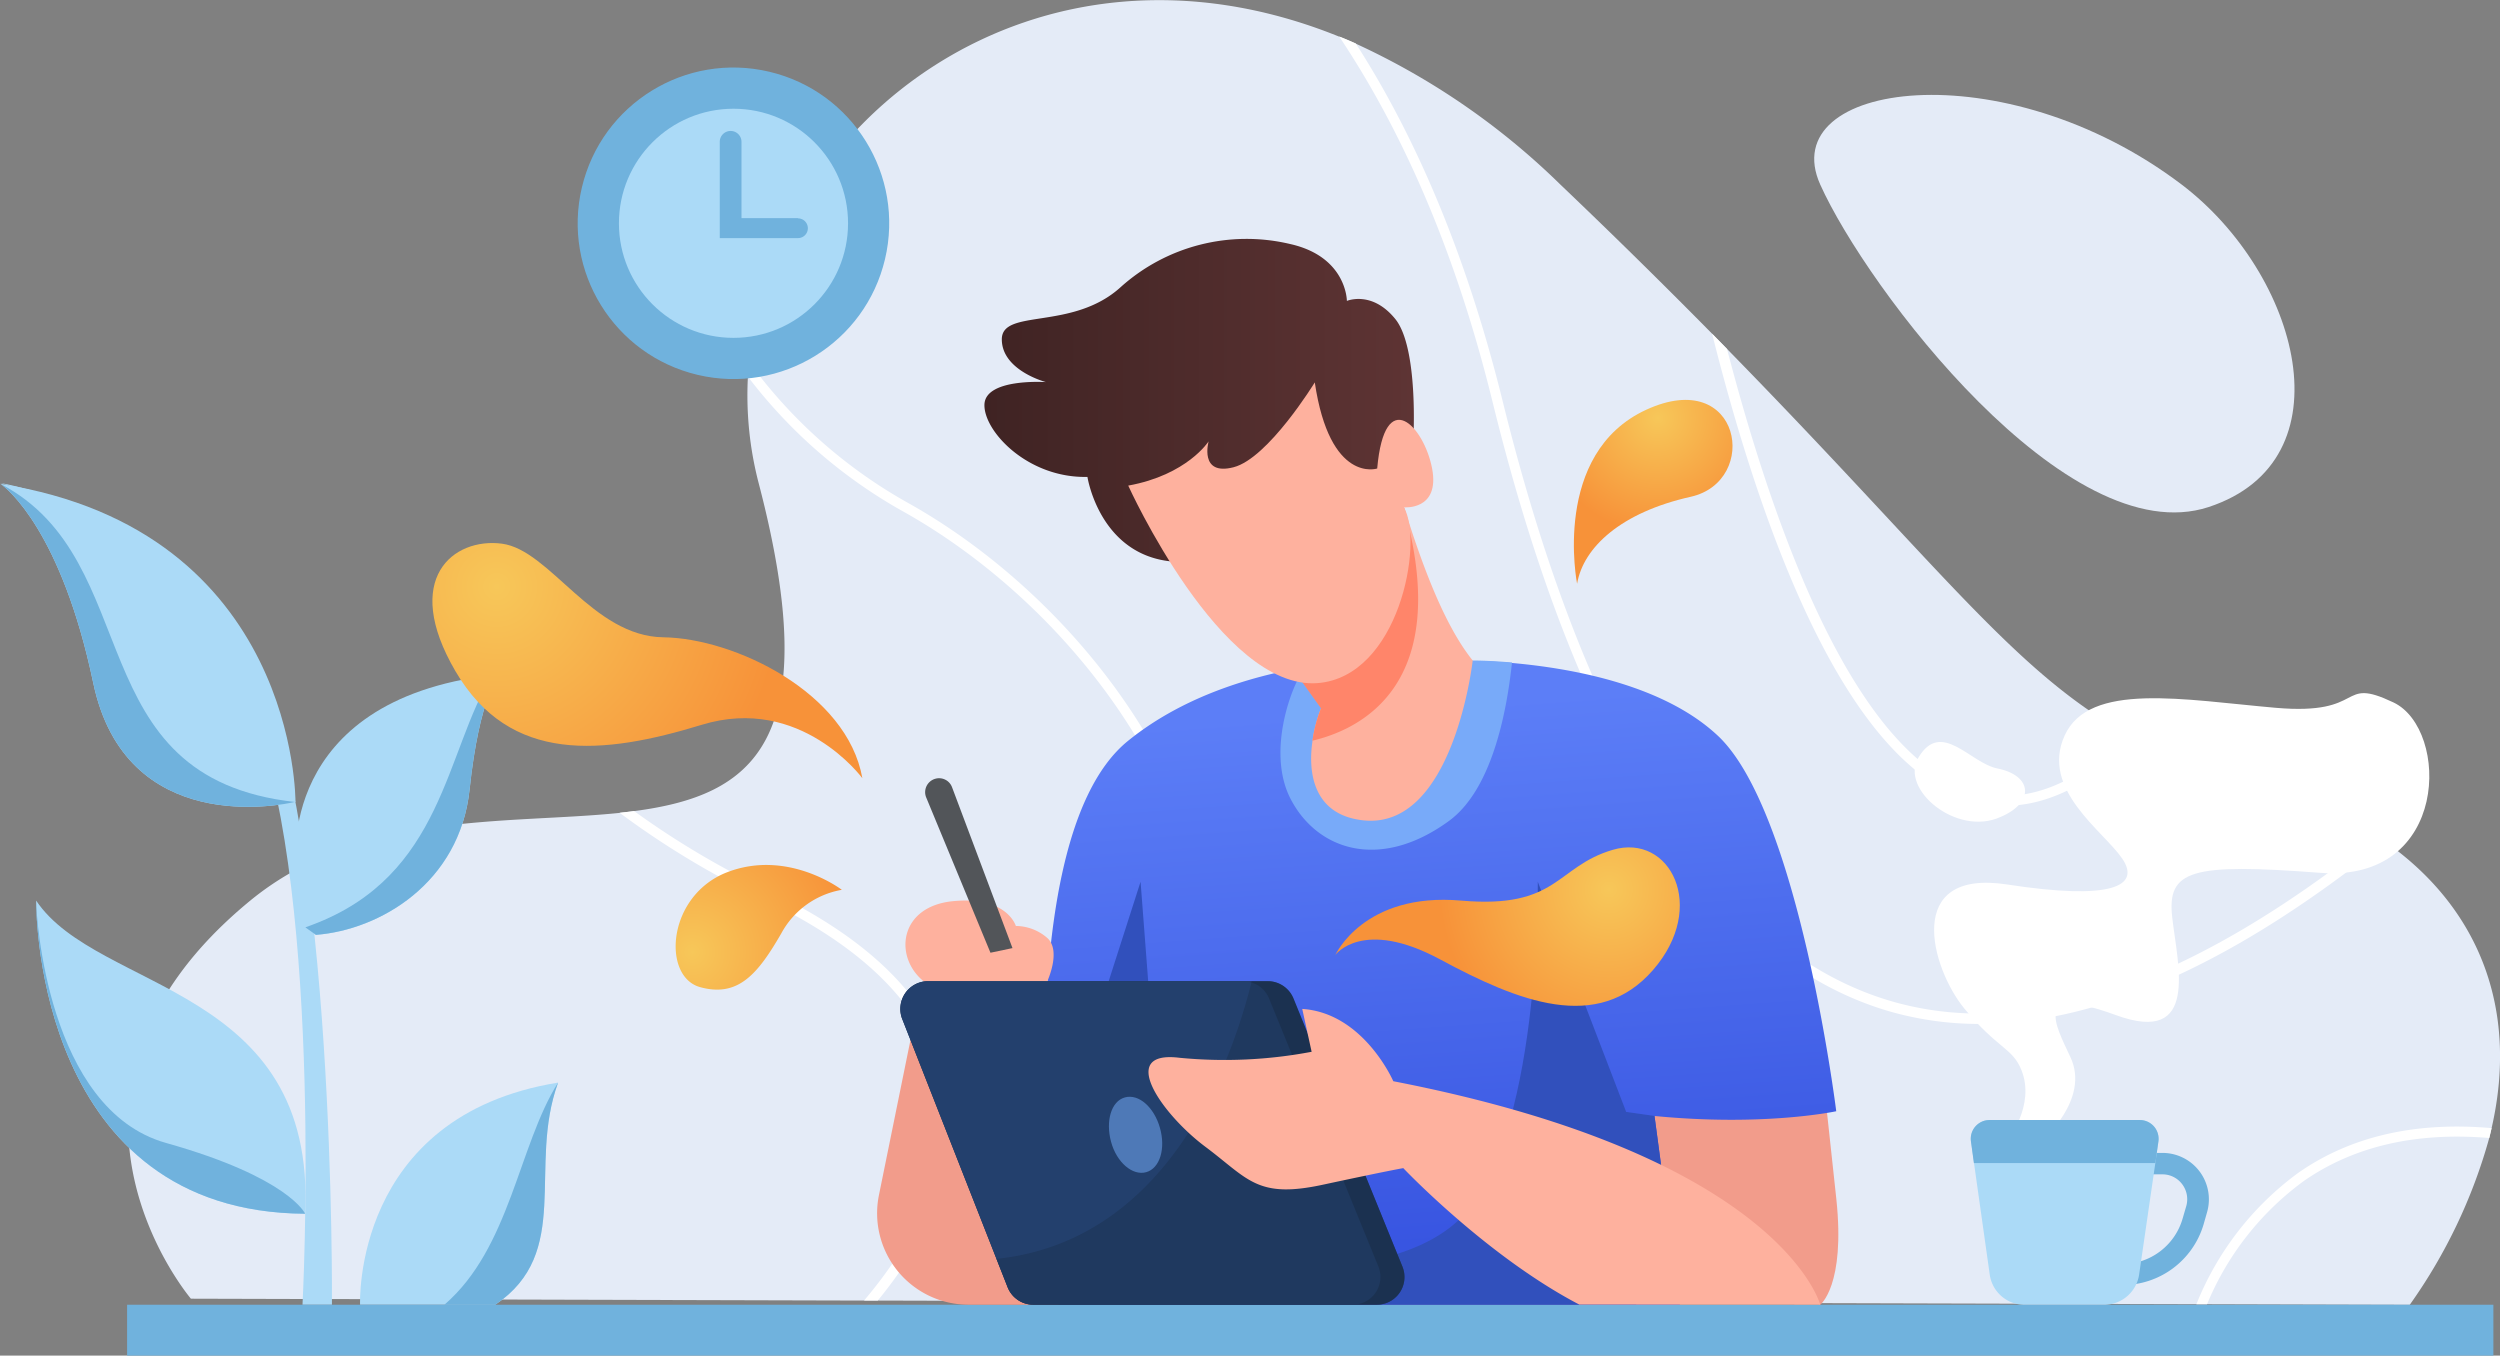 <svg xmlns="http://www.w3.org/2000/svg" xmlns:xlink="http://www.w3.org/1999/xlink" viewBox="0 0 253.14 137.26"><rect x="0" y="0" width="253.14" height="137.26" fill="#808080" stroke="none"/><defs><style>.cls-1{fill:#e4ebf7;}.cls-2{fill:#fff;}.cls-3{fill:#abdaf7;}.cls-4{fill:#70b2dd;}.cls-5{fill:#f29c8b;}.cls-6{fill:url(#linear-gradient);}.cls-7{fill:#3150bc;}.cls-8{fill:#78aaf9;}.cls-9{fill:#feb19e;}.cls-10{fill:#525559;}.cls-11{fill:url(#linear-gradient-2);}.cls-12{fill:#ff856a;}.cls-13,.cls-16{fill:#1b3151;}.cls-14{fill:#23406d;}.cls-15{fill:#4e79b7;}.cls-16{opacity:0.49;}.cls-17{fill:url(#radial-gradient);}.cls-18{fill:url(#radial-gradient-2);}.cls-19{fill:url(#radial-gradient-3);}.cls-20{fill:url(#radial-gradient-4);}</style><linearGradient id="linear-gradient" x1="146.71" y1="125.89" x2="142.71" y2="71.56" gradientUnits="userSpaceOnUse"><stop offset="0" stop-color="#3855e1"/><stop offset="1" stop-color="#5c7ef7"/></linearGradient><linearGradient id="linear-gradient-2" x1="99.68" y1="40.56" x2="143.16" y2="40.56" gradientUnits="userSpaceOnUse"><stop offset="0" stop-color="#3f2323"/><stop offset="1" stop-color="#5e3434"/></linearGradient><radialGradient id="radial-gradient" cx="70.08" cy="96.4" r="16.49" gradientUnits="userSpaceOnUse"><stop offset="0" stop-color="#f7c759"/><stop offset="1" stop-color="#f79239"/></radialGradient><radialGradient id="radial-gradient-2" cx="50.3" cy="59.39" r="28.99" xlink:href="#radial-gradient"/><radialGradient id="radial-gradient-3" cx="167.87" cy="42.31" r="11.65" xlink:href="#radial-gradient"/><radialGradient id="radial-gradient-4" cx="162.9" cy="90.07" r="17.17" xlink:href="#radial-gradient"/></defs><g id="Layer_2" data-name="Layer 2"><g id="OBJECTS"><path class="cls-1" d="M252.29,114.23c-.08.33-.15.65-.24,1A54,54,0,0,1,244,132.12l-20.53-.06h-1.08l-110.76-.31h-1.29l-21.46-.06H87.49l-68.16-.19s-17.7-20.82,6-40.3c11.11-9.12,26-7.71,37.41-8.89.49-.06,1-.11,1.46-.18,12-1.57,19.48-6.92,12.63-33.17a35.28,35.28,0,0,1-1.1-10.81c0-.5.06-1,.11-1.5,2.27-24.36,29-45.39,59.76-32.94.56.22,1.12.46,1.68.71A73.21,73.21,0,0,1,158,18.69c5.81,5.54,10.87,10.55,15.36,15.1l1.51,1.54C196.49,57.41,204,68.1,215.5,74.38l.93.49A57,57,0,0,0,228,79.17a43.2,43.2,0,0,1,12.68,5.49l.87.6C250.88,91.83,255.09,102,252.29,114.23Z" style="fill:#e4ebf7;" /><path class="cls-1" d="M220.91,18.69c-18-13.66-41.29-10.45-36.6,0s25,37.36,39.33,32.65S232.82,27.74,220.91,18.69Z" style="fill:#e4ebf7;" /><path class="cls-2" d="M241.55,85.26c-15.26,12.25-29,18.42-41.08,18.42a33,33,0,0,1-8.75-1.16c-18.06-5-31.72-25.77-40.59-61.83-3.93-16-9.52-28-15.53-37,.56.22,1.12.46,1.68.71,5.73,8.91,11,20.64,14.82,36,8.78,35.69,22.2,56.25,39.88,61.11,13.67,3.75,30-1.93,48.7-16.9Z" style="fill:#fff;" /><path class="cls-2" d="M216.43,74.87q-6.9,6.7-13.35,6.72a12.35,12.35,0,0,1-2.89-.35c-12.89-3.12-21.57-26.54-26.83-47.45l1.51,1.54c5.26,20.19,13.62,42.05,25.56,44.94,4.74,1.14,9.79-.83,15.07-5.89Z" style="fill:#fff;" /><path class="cls-2" d="M111.63,131.75h-1.29c8.33-10.25,12.49-21.24,12.22-32.6-.5-21-16-38.93-31.13-47.37a51.08,51.08,0,0,1-15.7-13.64c0-.5.06-1,.11-1.5A50.21,50.21,0,0,0,91.92,50.91c15.38,8.58,31.13,26.81,31.64,48.22C123.77,108,121.36,119.47,111.63,131.75Z" style="fill:#fff;" /><path class="cls-2" d="M88.88,131.69H87.49c5.07-6,8.36-12.63,8.15-19.14-.28-8.64-6.51-15.9-18.51-21.57A87,87,0,0,1,62.74,82.3c.49-.06,1-.11,1.46-.18a85.58,85.58,0,0,0,13.36,7.94c12.37,5.85,18.79,13.4,19.08,22.44C96.86,119.26,93.67,125.85,88.88,131.69Z" style="fill:#fff;" /><path class="cls-2" d="M252.29,114.23c-.08.33-.15.65-.24,1-7.42-.62-13.7.83-18.77,4.35a29.3,29.3,0,0,0-9.81,12.5h-1.08a30.53,30.53,0,0,1,10.32-13.32C238,115.06,244.57,113.55,252.29,114.23Z" style="fill:#fff;" /><path class="cls-3" d="M50.55,68.28s-2,2.17-3,11.66S38.45,94.16,32,94.66h-.13l0-.12-.23-.9-1.65-6.06S27.89,71,49.82,68.35Z" style="fill:#abdaf7;" /><path class="cls-3" d="M33.61,132.11S34,83.33,25.75,67.47,0,48.9,0,48.9s18.7,4.88,25.75,23.72,4.88,59.49,4.88,59.49Z" style="fill:#abdaf7;" /><path class="cls-3" d="M30.9,122.9C4,122.74,3.66,92.9,3.66,91.25v-.06C9.9,100.51,32,99.71,30.9,122.9Z" style="fill:#abdaf7;" /><path class="cls-4" d="M30.9,122.9C4,122.74,3.66,92.9,3.66,91.25c0,1.3,1.09,21.09,13.15,24.48C29.27,119.23,30.9,122.9,30.9,122.9Z" style="fill:#70b2dd;" /><path class="cls-3" d="M56.51,109.62c-3.11,8.53,1.49,17.2-6.36,22.49H36.46S35.64,113,56.51,109.62Z" style="fill:#abdaf7;" /><path class="cls-4" d="M56.51,109.62c-3.11,8.53,1.49,17.2-6.36,22.49H45C51.67,126.36,52.49,116,56.51,109.62Z" style="fill:#70b2dd;" /><path class="cls-4" d="M50.55,68.28s-2,2.17-3,11.66S38.45,94.16,32,94.66l-.17-.11-.91-.65.68-.25c13.34-5,13.46-17.54,18.24-25.3Z" style="fill:#70b2dd;" /><path class="cls-3" d="M29.92,81.21l-.09,0c-1.35.31-17.11,3.56-20.39-12.06C6.23,53.85.73,49.45.06,49l0,0C30.13,53.72,29.92,81.21,29.92,81.21Z" style="fill:#abdaf7;" /><path class="cls-4" d="M29.92,81.21l-.09,0c-1.35.31-17.11,3.56-20.39-12.06C6.23,53.85.73,49.45.06,49,15,56.83,7.76,78.79,29.92,81.21Z" style="fill:#70b2dd;" /><rect class="cls-4" x="12.87" y="132.11" width="239.6" height="5.15" style="fill:#70b2dd;" /><path class="cls-2" d="M203.24,115.49s2.89-3.53,1.44-7.14c-.9-2.26-2.44-2.17-5.78-6.23s-6.23-14.19,4.34-12.56,13.55.18,11.65-2.62-8.32-7-5.83-12.47,12.07-3.61,21.37-2.8,6.24-3.25,11.93-.54,5.69,18.25-7.41,17.25-15.54-.29-15,4.51,2.8,13-5.69,9.9-6.16.93-4.61,4.27c2,4.27-2.89,8.43-2.89,8.43Z" style="fill:#fff;" /><path class="cls-2" d="M202.24,77.81c-2.76-.55-5.69-5-8-1.08-1.89,3.2,3.89,8,8.31,6C206,81.28,205.86,78.54,202.24,77.81Z" style="fill:#fff;" /><path class="cls-4" d="M214.89,130.12V128a6.38,6.38,0,0,0,6.11-4.6l.37-1.27a2.52,2.52,0,0,0-.41-2.22,2.49,2.49,0,0,0-2-1h-1.69v-2.17h1.69a4.7,4.7,0,0,1,4.52,6l-.36,1.26A8.57,8.57,0,0,1,214.89,130.12Z" style="fill:#70b2dd;" /><path class="cls-3" d="M218.55,115.59l-.31,2.18-1.64,11.28a3.59,3.59,0,0,1-3.53,3.07H205a3.56,3.56,0,0,1-3.53-3.08l-1.59-11.27-.3-2.19a1.9,1.9,0,0,1,1.89-2.17h15.21A1.9,1.9,0,0,1,218.55,115.59Z" style="fill:#abdaf7;" /><path class="cls-4" d="M218.55,115.59l-.31,2.18H199.87l-.3-2.19a1.9,1.9,0,0,1,1.89-2.17h15.21A1.9,1.9,0,0,1,218.55,115.59Z" style="fill:#70b2dd;" /><path class="cls-5" d="M184.31,132.11s2.56-1.93,1.63-10.7-1.63-15-1.63-15l-19.18,2.1,2.17,17.55Z" style="fill:#f29c8b;" /><path class="cls-6" d="M167.53,113l2.55,19.1H107.2S101,85.67,114.24,75c5.83-4.71,13.26-6.84,19.76-7.75h0a64.31,64.31,0,0,1,15.1-.32s1.57,0,4,.2c5.41.48,15.06,2,20.77,7.3,8.27,7.59,12.06,38.09,12.06,38.09S178.67,114.09,167.53,113Z" style="fill:url(#linear-gradient);" /><path class="cls-7" d="M167.53,113l-2.87-.41-8.95-23.31s.31,26.4-8,34.25-29.29,4.06-29.29,4.06l-2.93-38.31-6.29,19.61,4.16,23.21h56.74Z" style="fill:#3150bc;" /><path class="cls-8" d="M153.1,67.08c-.56,5.27-2.11,13-6.46,16.1-6.92,5-13.22,2.92-15.93-2.23s.55-12.6,1.42-13.21L134,67.2h0a64.31,64.31,0,0,1,15.1-.32S150.69,66.87,153.1,67.08Z" style="fill:#78aaf9;" /><path class="cls-5" d="M107.2,132.11H98.07A9.26,9.26,0,0,1,89,121l3.83-18.84Z" style="fill:#f29c8b;" /><path class="cls-9" d="M106.05,99.35s1.43-3.08,0-4.37a4.91,4.91,0,0,0-3.19-1.22s-.88-3.05-6.37-2.51-6,5.69-2.94,8.13Z" style="fill:#feb19e;" /><path class="cls-10" d="M102.52,96,96.4,79.71a1.4,1.4,0,0,0-1.68-.86h0a1.41,1.41,0,0,0-.94,1.89l6.51,15.73Z" style="fill:#525559;" /><path class="cls-11" d="M143.11,44.5s.54-9.28-1.83-12.2-4.9-1.83-4.9-1.83,0-4.47-5.74-5.76a19.07,19.07,0,0,0-17.14,4.34c-4.88,4.47-12.06,2.15-12.06,5.31s4.47,4.33,4.47,4.33-6.17-.42-6.23,2.29,4.4,7.45,10.43,7.31c0,0,1.36,8.88,10,8.61l13.15-4.54L142,47.75Z" style="fill:url(#linear-gradient-2);" /><path class="cls-9" d="M149.12,66.88s-1.94,17.33-11.21,16.17c-5.13-.63-5.46-5.16-5-8.1a14.19,14.19,0,0,1,.87-3.28l-4.61-6.42,13-13.91C144.2,57.91,146.43,63.53,149.12,66.88Z" style="fill:#feb19e;" /><path class="cls-12" d="M132.89,75a14.19,14.19,0,0,1,.87-3.28l-4.61-6.42,13-13.91C147.24,69.48,137.61,73.88,132.89,75Z" style="fill:#ff856a;" /><path class="cls-9" d="M114.24,49.17s9.37,20.72,19.16,20c8.22-.63,10.79-14.14,8.76-17.8,0,0,3.66.34,2.85-3.93s-4.81-8.54-5.56,0c0,0-4.79,1.58-6.32-8.72,0,0-4.7,7.68-8.22,8.59s-2.53-2.62-2.53-2.62S120.21,48.09,114.24,49.17Z" style="fill:#feb19e;" /><path class="cls-13" d="M139.42,132.11H104.64a2.8,2.8,0,0,1-2.61-1.77l-1.13-2.87-9.54-24.28A2.81,2.81,0,0,1,94,99.35h34.38a2.81,2.81,0,0,1,2.6,1.75L142,128.24A2.8,2.8,0,0,1,139.42,132.11Z" style="fill:#1b3151;" /><path class="cls-14" d="M137,132.11H104.64a2.8,2.8,0,0,1-2.61-1.77l-1.13-2.87-9.54-24.28A2.81,2.81,0,0,1,94,99.35H125.9a2.51,2.51,0,0,1,.82.13,2.78,2.78,0,0,1,1.78,1.62l11.07,27.14A2.81,2.81,0,0,1,137,132.11Z" style="fill:#23406d;" /><path class="cls-15" d="M117.45,114.2c.6,2.09,0,4.1-1.39,4.49s-3-1-3.56-3.08,0-4.1,1.4-4.49S116.86,112.11,117.45,114.2Z" style="fill:#4e79b7;" /><path class="cls-16" d="M139.42,132.11H104.64a2.8,2.8,0,0,1-2.61-1.77l-1.13-2.87c17.17-1.79,23.67-19.4,25.82-28l0-.13h1.59a2.81,2.81,0,0,1,2.6,1.75L142,128.24A2.8,2.8,0,0,1,139.42,132.11Z" style="fill:#1b3151;opacity:0.49;" /><path class="cls-9" d="M184.31,132.11s-3.93-15-43.23-22.63c0,0-3-6.91-9.22-7.32l.95,4.34a47.28,47.28,0,0,1-13.35.61c-6.44-.81-1.76,5.76,2.58,9s5.21,5.29,11.86,3.86,8.19-1.69,8.19-1.69,8.47,8.94,17.83,13.82Z" style="fill:#feb19e;" /><path class="cls-17" d="M85.24,90.1a8.65,8.65,0,0,0-6.14,4.43c-2.35,4.06-4.34,6.5-8.22,5.42s-3.35-9.31,2.8-11.65S85.24,90.1,85.24,90.1Z" style="fill:url(#radial-gradient);" /><path class="cls-18" d="M87.32,78.8s-6.23-8.48-16.26-5.41-19.43,4-24.94-5.42-.18-13.56,4.7-12.92S60,64.44,67.17,64.53,85.78,70.11,87.32,78.8Z" style="fill:url(#radial-gradient-2);" /><path class="cls-19" d="M159.69,59.11s-2.62-13.19,7-17.62,11.56,7.23,4.51,8.81S160.32,55.41,159.69,59.11Z" style="fill:url(#radial-gradient-3);" /><path class="cls-20" d="M135.21,96.7s2.73-3.8,10.62.45,15.94,7.5,21.54,1.08,1.72-13.89-4.07-12.18-5.51,6-15.36,5.14S135.21,96.7,135.21,96.7Z" style="fill:url(#radial-gradient-4);" /><circle class="cls-4" cx="74.27" cy="22.61" r="15.77" transform="translate(35.2 89.7) rotate(-76.72)" style="fill:#70b2dd;" /><circle class="cls-3" cx="74.27" cy="22.61" r="11.6" style="fill:#abdaf7;" /><path class="cls-4" d="M80.8,22.09H75.08V14.36a1.1,1.1,0,1,0-2.2,0v9.75H80.8a1,1,0,1,0,0-2Z" style="fill:#70b2dd;" /></g></g></svg>